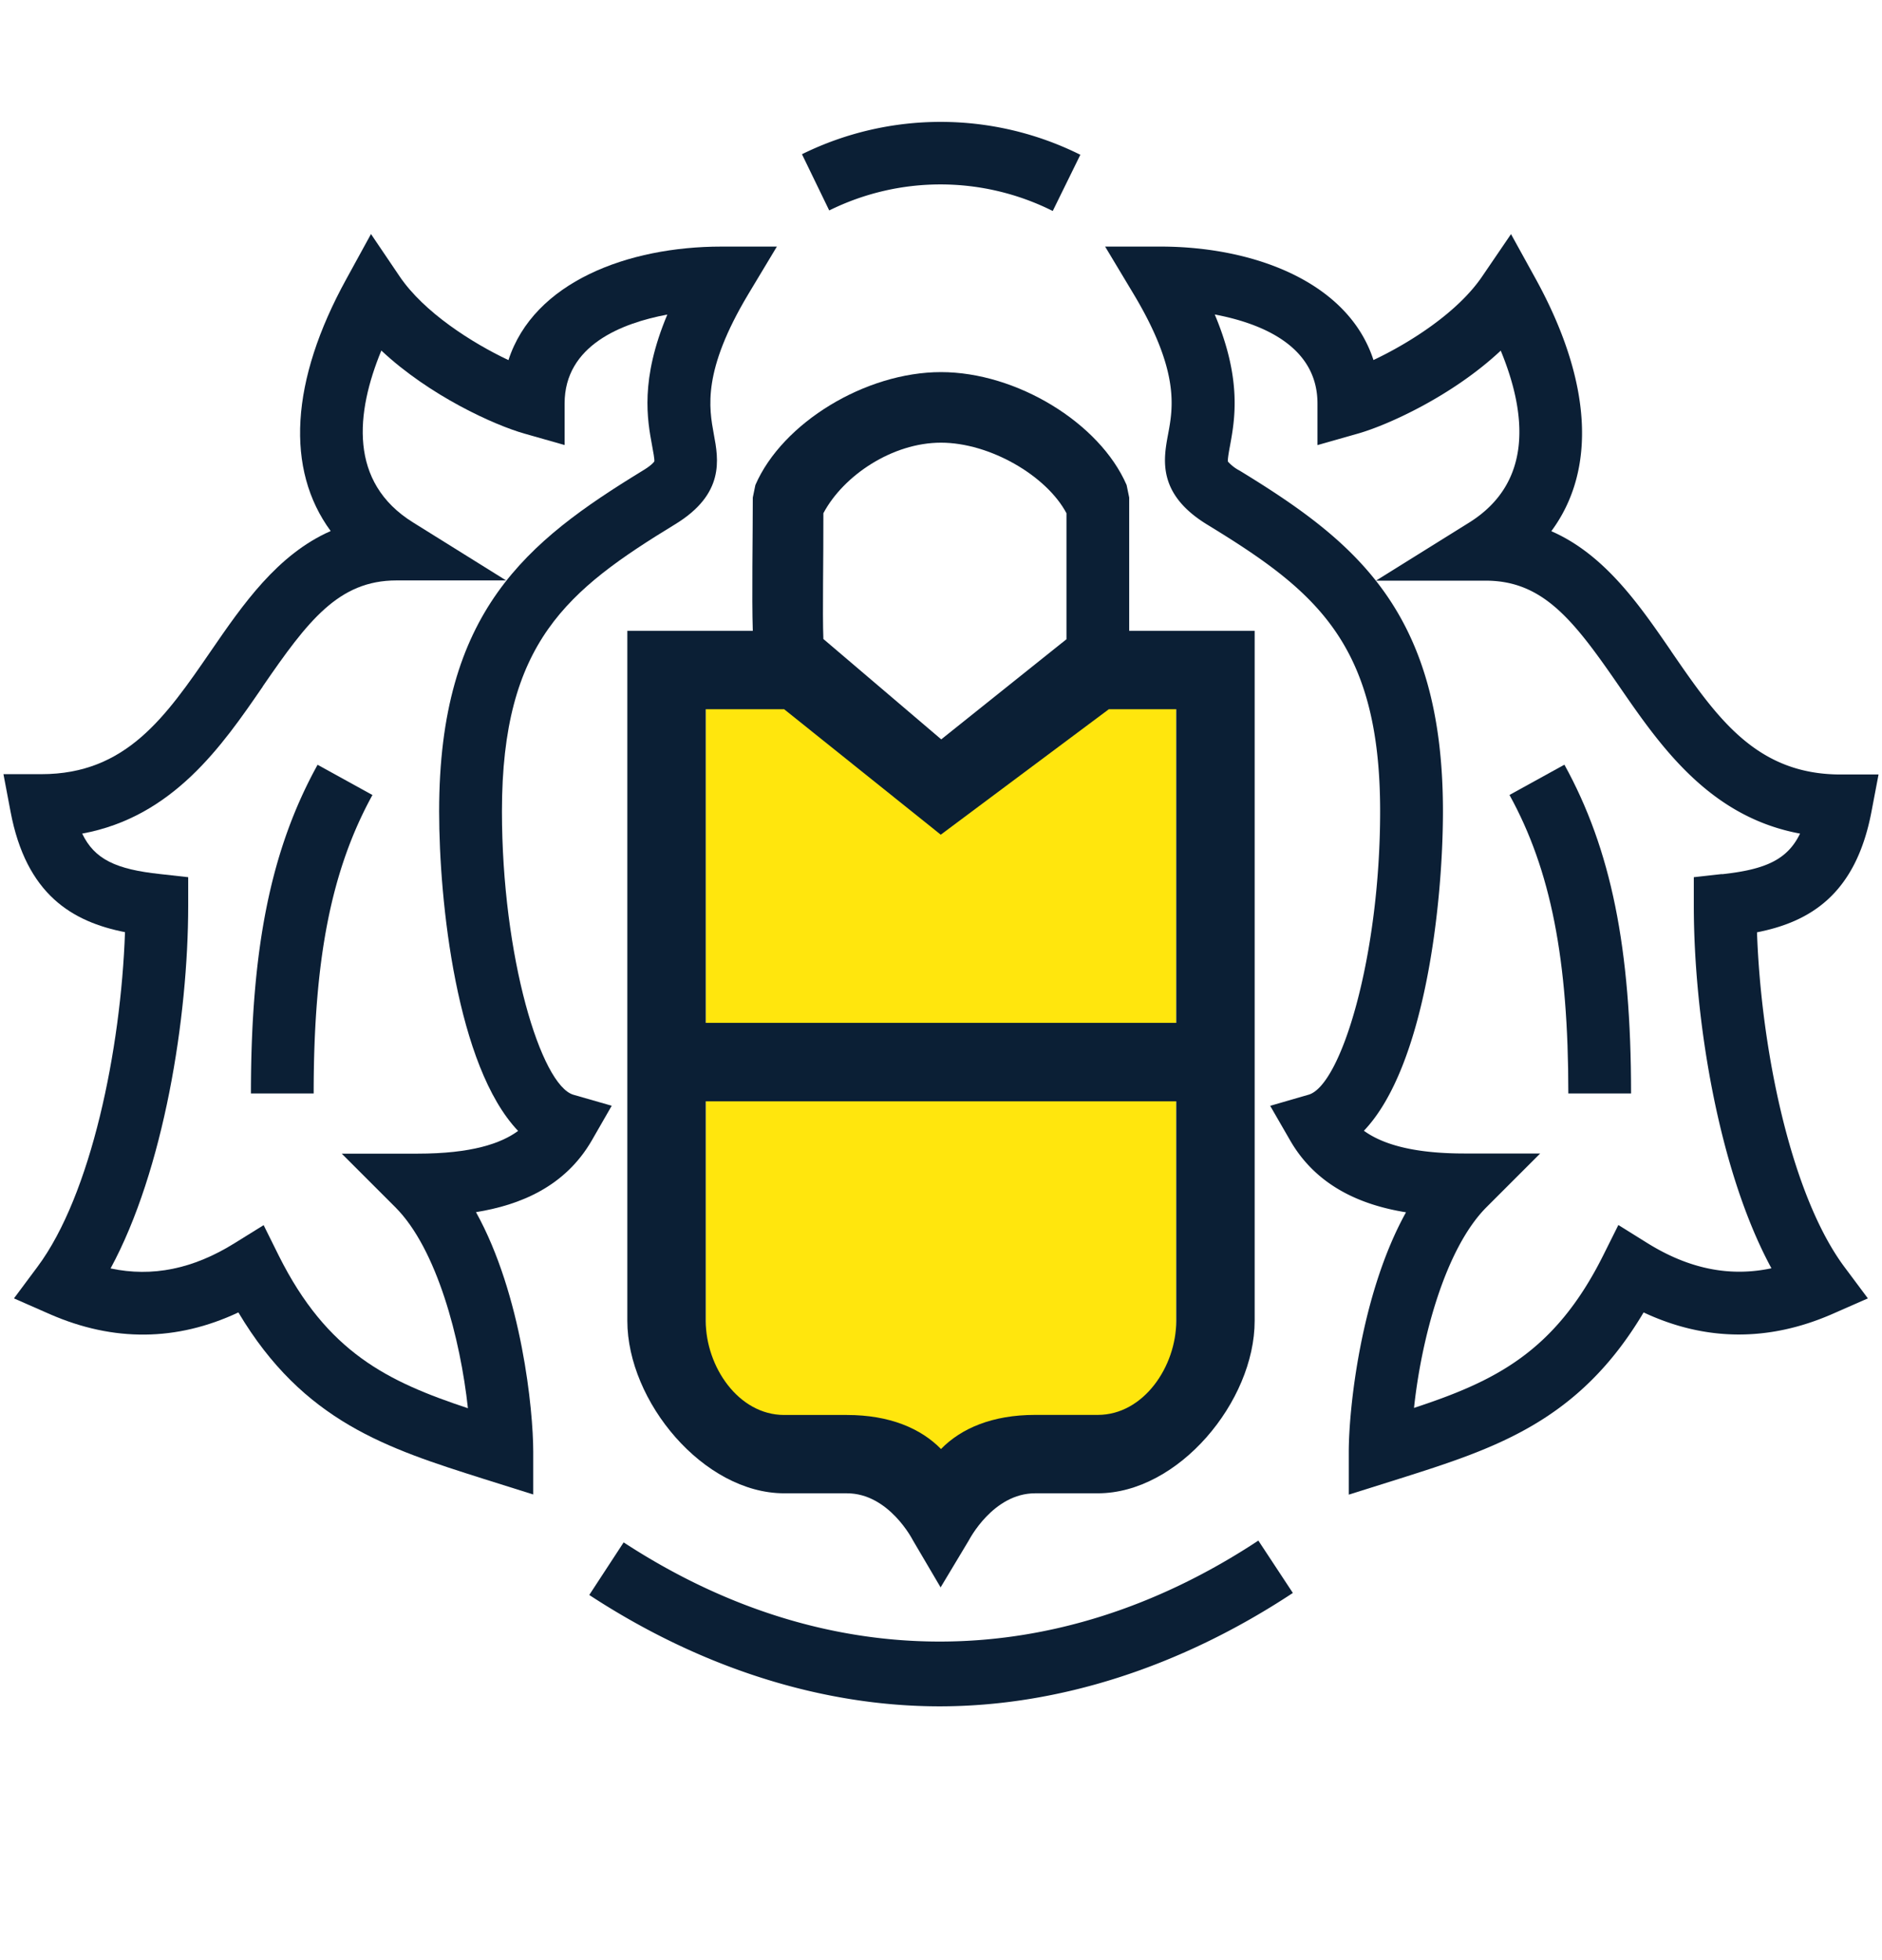 <svg xmlns="http://www.w3.org/2000/svg" width="24" height="25" viewBox="0 0 24 25"><g fill="none" fill-rule="evenodd"><path fill="#FFE60D" d="M9 9h2l1 1 1-1h2v9l-3 1-3-1"/><path fill="#0B1F35" d="M10.575 2.684a3.196 3.196 0 0 1 2.85.007l.352-.717a3.996 3.996 0 0 0-3.55-.007l.348.718zm-3.06 17.659c1.42.93 2.966 1.42 4.467 1.42 1.515 0 3.072-.5 4.505-1.446l-.44-.668c-2.592 1.71-5.5 1.717-8.094.023l-.438.67z"/><path fill="#0B1F35" d="M10 19.046h.8c.537 0 .84.596.842.6l.353.6.36-.6c.004-.006.308-.6.845-.6h.8c1.028 0 2-1.172 2-2.2v-8.8h-1.6v-1.7l-.033-.16c-.344-.794-1.405-1.44-2.367-1.44s-2.023.646-2.367 1.44l-.033.16c0 .508-.014 1.275 0 1.7H8v8.8c0 1.028.972 2.2 2 2.2zm3.6-12.5v1.607L12.003 9.43 10.5 8.15c-.013-.344.002-1.008 0-1.604.256-.482.88-.9 1.5-.9s1.344.418 1.6.9zm-3.6 2.5l1.997 1.6 2.143-1.6H15v4H9v-4h1zm5 5v2.8c0 .583-.417 1.2-1 1.2h-.8c-.546 0-.943.172-1.2.435-.257-.262-.654-.434-1.2-.434H10c-.583 0-1-.617-1-1.2v-2.8h6z"/><path fill="#0B1F35" d="M1.594 11.89c-.052 1.495-.432 3.35-1.116 4.267l-.3.403.462.203c.81.353 1.614.345 2.4-.024.83 1.395 1.9 1.734 3.124 2.122l.636.2v-.546c0-.528-.146-2.002-.73-3.055.56-.09 1.136-.324 1.477-.915l.254-.442-.488-.14c-.414-.12-.912-1.76-.912-3.617 0-2.153.834-2.82 2.21-3.66.633-.387.552-.827.492-1.147-.062-.34-.148-.806.44-1.788l.364-.606H9.2c-1.192 0-2.393.452-2.716 1.448-.466-.22-1.077-.61-1.386-1.065l-.367-.543-.314.573c-.717 1.303-.777 2.43-.2 3.215-.682.3-1.123.942-1.526 1.528-.58.844-1.082 1.573-2.164 1.573H.044l.09.475c.2 1.065.792 1.408 1.46 1.54zM3.35 8.756c.576-.838.968-1.353 1.706-1.353h1.398l-1.187-.74c-.824-.512-.73-1.4-.404-2.192.615.577 1.443.952 1.827 1.06l.51.145v-.53c0-.742.73-1.026 1.31-1.134-.35.833-.255 1.343-.194 1.673.014.074.033.176.028.2 0 0-.023.043-.152.12-1.47.9-2.592 1.79-2.592 4.343 0 1.157.223 3.253 1.007 4.076-.217.16-.593.29-1.283.29h-.966l.684.684c.53.53.83 1.682.925 2.563-1.023-.34-1.793-.71-2.41-1.942l-.195-.393-.374.232c-.526.327-1.046.433-1.578.32.678-1.25.99-3.198.99-4.63v-.36l-.358-.04c-.56-.06-.836-.186-.994-.516 1.16-.213 1.786-1.123 2.302-1.874z"/><path fill="#0B1F35" d="M4.75 10.14l-.7-.386c-.596 1.08-.85 2.336-.85 4.192H4c0-1.712.224-2.85.75-3.807zm16.56-1.837c-.403-.586-.845-1.23-1.527-1.528.58-.784.518-1.912-.198-3.216l-.316-.573-.368.54c-.31.457-.92.846-1.386 1.066-.323-.995-1.524-1.447-2.716-1.447h-.706l.363.605c.59.984.503 1.45.44 1.788-.06.32-.14.76.494 1.15 1.376.84 2.21 1.505 2.21 3.658 0 1.856-.498 3.496-.912 3.616l-.49.142.255.442c.34.59.917.826 1.477.916-.584 1.053-.73 2.527-.73 3.055v.546l.636-.2c1.225-.388 2.295-.728 3.124-2.124.784.368 1.59.375 2.4.023l.46-.202-.3-.402c-.682-.917-1.062-2.772-1.114-4.267.667-.132 1.258-.475 1.46-1.54l.09-.473h-.484c-1.08 0-1.582-.73-2.162-1.574zm.648 2.845l-.358.04v.358c0 1.433.312 3.38.99 4.63-.534.113-1.053.007-1.58-.32l-.372-.232-.196.393c-.617 1.233-1.386 1.602-2.41 1.94.094-.88.395-2.03.926-2.562l.683-.683h-.965c-.69 0-1.065-.132-1.283-.29.785-.823 1.008-2.92 1.008-4.076 0-2.554-1.123-3.444-2.59-4.342a.523.523 0 0 1-.152-.117c-.005-.03.013-.13.027-.204.06-.33.155-.84-.195-1.672.58.11 1.31.393 1.31 1.136v.53l.51-.145c.384-.108 1.212-.483 1.827-1.06.327.793.42 1.68-.404 2.194l-1.187.74h1.4c.737 0 1.128.514 1.705 1.352.517.75 1.144 1.66 2.303 1.874-.16.33-.436.458-.995.518z"/><path fill="#0B1F35" d="M19.25 10.14c.526.955.75 2.094.75 3.806h.8c0-1.856-.254-3.11-.85-4.193l-.7.386z"/></g></svg>